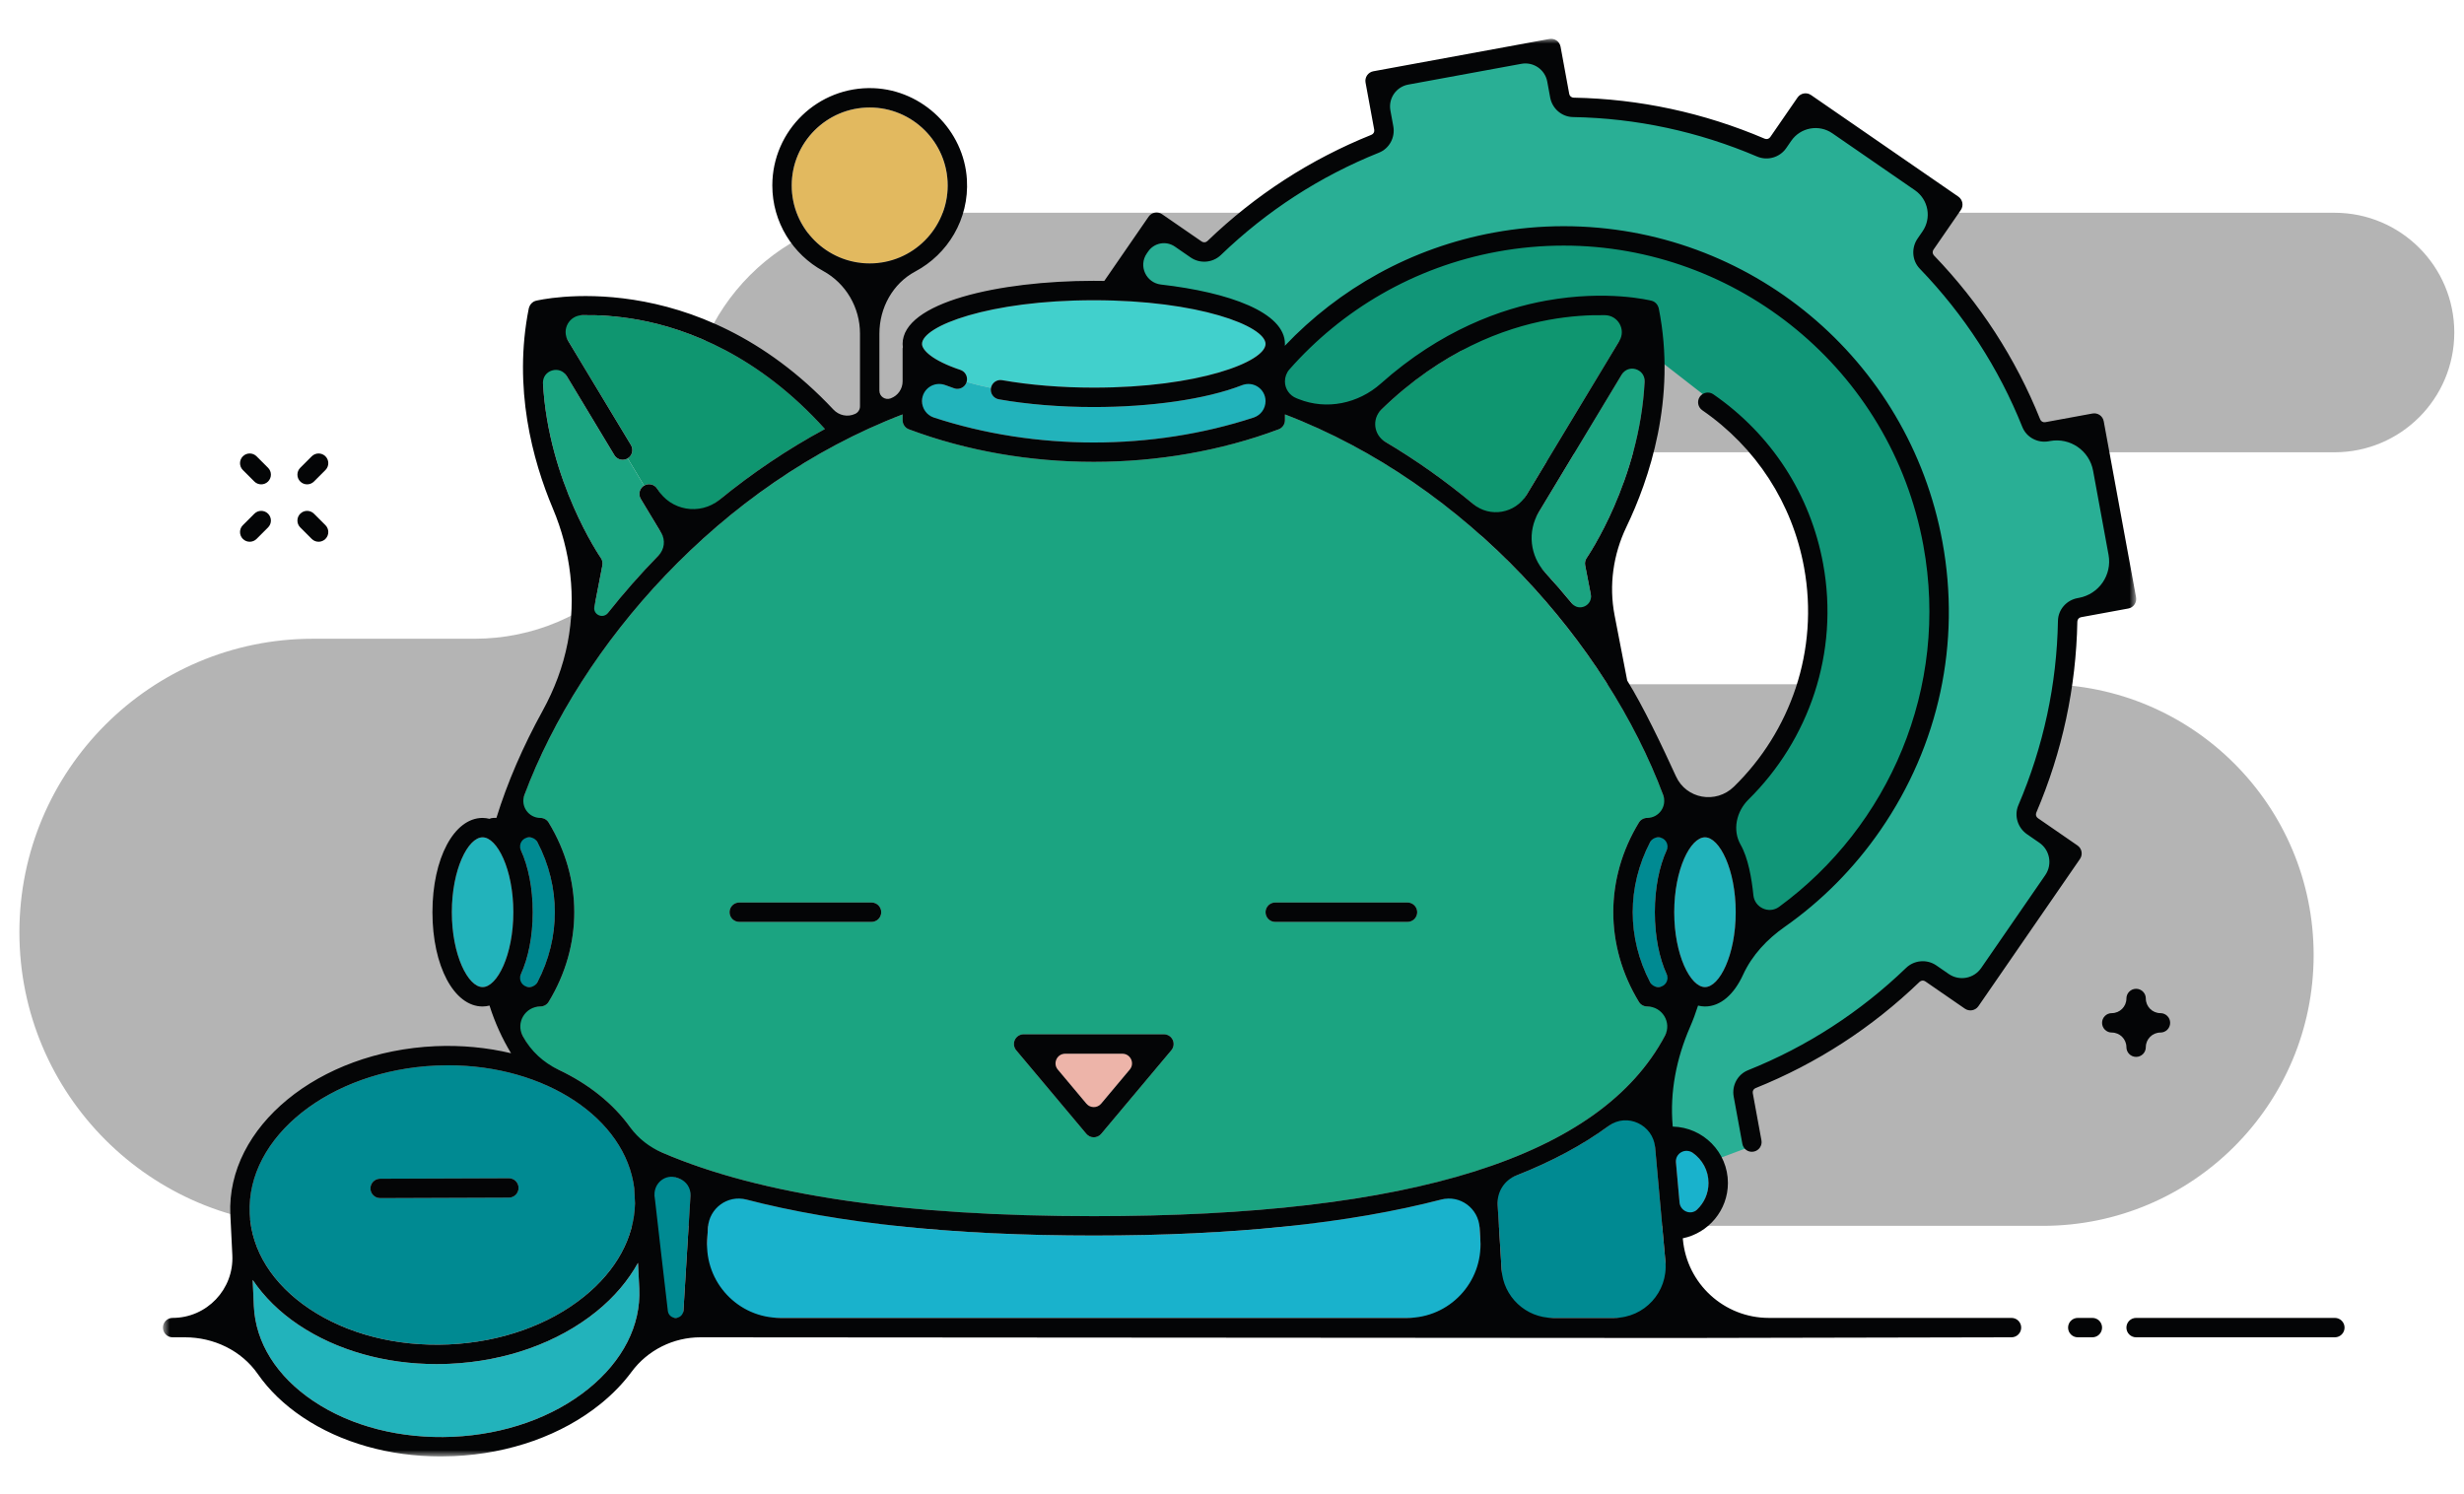 <svg xmlns="http://www.w3.org/2000/svg" width="254" height="154" viewBox="0 0 254 154" fill="none">
<path fill-rule="evenodd" clip-rule="evenodd" d="M92.845 21.934H240.653C247.472 21.934 253 27.462 253 34.281C253 41.1 247.472 46.629 240.653 46.629H164.104C157.501 46.629 152.148 51.982 152.148 58.585C152.148 65.188 157.501 70.541 164.104 70.541H210.581C226 70.541 238.5 83.041 238.5 98.461C238.5 113.88 226 126.38 210.581 126.38H32.264C15.55 126.38 2 112.83 2 96.116C2 79.402 15.55 65.852 32.264 65.852H48.927C61.054 65.852 70.886 56.02 70.886 43.893C70.886 31.765 80.718 21.934 92.845 21.934Z" fill="#040506" fill-opacity="0.3"/>
<path fill-rule="evenodd" clip-rule="evenodd" d="M68.935 56.217L66.055 51.439C65.77 50.965 65.922 50.351 66.395 50.066C66.396 50.065 66.396 50.065 66.396 50.065L64.705 47.258L64.704 47.259C64.542 47.357 64.364 47.403 64.188 47.403C63.85 47.403 63.518 47.231 63.331 46.919L56.074 34.879C54.838 47.19 61.86 57.406 61.936 57.516C62.091 57.738 62.15 58.013 62.099 58.28L60.624 65.895C63.059 62.523 65.842 59.262 68.935 56.217Z" fill="#1ba481"/>
<path d="M134 35L146 27.5L161 24L170.5 25.5L180 29.5L188.5 35.5L194.5 44L198.5 52.5L200 67L198 75.5L191 87.5L181.5 95.5L178 85L185 73.5L187.5 63.5L185 51L176 41L171.5 37.5L166.5 35L157.5 34.5L149 36.5L143 40L139.5 42.5H135.5L131.5 40L134 35Z" fill="#119678"/>
<path fill-rule="evenodd" clip-rule="evenodd" d="M67.768 50.405L70.416 54.799C74.767 50.743 79.671 47.125 85.038 44.23C78.188 36.637 70.906 33.906 65.858 32.978C61.957 32.261 58.8 32.48 57.102 32.709L65.044 45.885C65.329 46.359 65.177 46.972 64.705 47.258L66.396 50.065C66.869 49.78 67.483 49.931 67.768 50.405Z" fill="#0f9670"/>
<path fill-rule="evenodd" clip-rule="evenodd" d="M164.879 65.895L163.405 58.279C163.354 58.013 163.412 57.738 163.567 57.515C163.644 57.406 170.659 47.17 169.429 34.879L156.568 56.216C159.662 59.261 162.444 62.522 164.879 65.895Z" fill="#1ba481"/>
<path fill-rule="evenodd" clip-rule="evenodd" d="M159.645 32.978C154.598 33.906 147.314 36.637 140.465 44.23C145.832 47.125 150.736 50.743 155.086 54.799L168.401 32.708C166.703 32.48 163.546 32.261 159.645 32.978Z" fill="#0f9670"/>
<path fill-rule="evenodd" clip-rule="evenodd" d="M176.121 121.962C176.121 119.962 174.574 118.336 172.616 118.172C172.839 120.666 173.07 123.231 173.287 125.637C174.914 125.198 176.121 123.725 176.121 121.962Z" fill="#19b2cc"/>
<path fill-rule="evenodd" clip-rule="evenodd" d="M70.407 135.871L71.259 121.955C69.748 121.425 68.313 120.856 66.958 120.248C67.247 121.217 67.427 122.22 67.472 123.252C67.484 123.502 67.461 123.748 67.457 123.997L67.898 132.767C67.946 133.816 67.852 134.853 67.644 135.871H70.407Z" fill="#008a92"/>
<path fill-rule="evenodd" clip-rule="evenodd" d="M153.092 135.871L152.28 122.606C142.234 125.778 129.055 127.381 112.751 127.381C96.447 127.381 83.269 125.778 73.222 122.606L72.41 135.871H153.092Z" fill="#19b2cc"/>
<path fill-rule="evenodd" clip-rule="evenodd" d="M154.244 121.955L155.096 135.871H172.204C171.868 132.159 170.793 120.316 170.082 112.269C166.428 116.304 161.141 119.532 154.244 121.955Z" fill="#008a92"/>
<path fill-rule="evenodd" clip-rule="evenodd" d="M89.842 95.045H76.207C75.655 95.045 75.207 94.598 75.207 94.045C75.207 93.492 75.655 93.045 76.207 93.045H89.842C90.394 93.045 90.842 93.492 90.842 94.045C90.842 94.598 90.394 95.045 89.842 95.045ZM131.458 95.045C130.905 95.045 130.458 94.598 130.458 94.045C130.458 93.492 130.905 93.045 131.458 93.045H145.092C145.645 93.045 146.092 93.492 146.092 94.045C146.092 94.598 145.645 95.045 145.092 95.045H131.458ZM104.755 108.274C104.505 107.977 104.45 107.562 104.614 107.209C104.779 106.858 105.132 106.632 105.521 106.632H119.983C120.371 106.632 120.725 106.858 120.889 107.209C121.053 107.562 120.999 107.977 120.749 108.274L113.518 116.894C113.328 117.12 113.047 117.251 112.752 117.251C112.456 117.251 112.175 117.12 111.986 116.894L104.755 108.274ZM55.703 84.324C56.052 84.324 56.376 84.506 56.557 84.804C60.08 90.591 60.08 97.5 56.557 103.286C56.375 103.584 56.052 103.766 55.703 103.766H52.567C53.269 105.804 54.264 107.696 55.553 109.443C60.222 111.146 63.94 114.088 65.918 117.741C76.108 122.854 91.659 125.381 112.752 125.381C148.124 125.381 167.937 118.287 172.937 103.766H169.801C169.452 103.766 169.128 103.584 168.946 103.286C165.424 97.5 165.424 90.591 168.946 84.804C169.128 84.506 169.452 84.324 169.801 84.324H172.265C167.145 68.274 152.313 50.317 132.458 42.723V43.324C132.458 43.741 132.199 44.114 131.809 44.261C125.842 46.498 119.297 47.616 112.752 47.616C106.206 47.616 99.661 46.498 93.695 44.261C93.304 44.114 93.046 43.741 93.046 43.324V42.723C73.191 50.317 58.359 68.274 53.238 84.324H55.703Z" fill="#1ba481"/>
<path fill-rule="evenodd" clip-rule="evenodd" d="M95.045 42.626C106.187 46.618 119.316 46.618 130.457 42.626V38.484C127.073 40.778 119.882 41.964 112.751 41.964C109.295 41.964 105.91 41.689 102.961 41.166C102.417 41.07 102.054 40.552 102.15 40.008C102.151 40.002 102.155 39.999 102.156 39.993C101.257 39.811 100.416 39.607 99.641 39.382C99.638 39.39 99.641 39.398 99.638 39.406C99.462 39.932 98.897 40.212 98.372 40.037C96.907 39.546 95.834 39.016 95.045 38.48V42.626Z" fill="#22b3bb"/>
<path fill-rule="evenodd" clip-rule="evenodd" d="M102.156 39.993C102.26 39.458 102.766 39.097 103.309 39.197C106.146 39.698 109.41 39.964 112.751 39.964C123.56 39.964 130.457 37.295 130.457 35.458C130.457 33.621 123.56 30.952 112.751 30.952C101.943 30.952 95.045 33.621 95.045 35.458C95.045 36.083 96.083 37.161 99.008 38.14C99.523 38.313 99.8 38.866 99.641 39.382C100.416 39.607 101.258 39.811 102.156 39.993Z" fill="#41d0cc"/>
<path fill-rule="evenodd" clip-rule="evenodd" d="M54.916 94.045C54.916 97.266 54.163 100.018 52.956 101.766H55.13C57.882 96.893 57.882 91.198 55.13 86.324H52.956C54.163 88.071 54.916 90.824 54.916 94.045Z" fill="#008a92"/>
<path fill-rule="evenodd" clip-rule="evenodd" d="M170.373 101.765H172.548C171.342 100.017 170.588 97.266 170.588 94.044C170.588 90.825 171.342 88.072 172.548 86.325H170.373C167.621 91.198 167.621 96.892 170.373 101.765Z" fill="#008a92"/>
<path fill-rule="evenodd" clip-rule="evenodd" d="M117.838 108.632H107.664L112.751 114.695L117.838 108.632Z" fill="#EDB4A9"/>
<path fill-rule="evenodd" clip-rule="evenodd" d="M46.578 94.045C46.578 98.464 48.251 101.766 49.747 101.766C51.243 101.766 52.916 98.464 52.916 94.045C52.916 89.626 51.243 86.324 49.747 86.324C48.251 86.324 46.578 89.626 46.578 94.045Z" fill="#22b3bb"/>
<path fill-rule="evenodd" clip-rule="evenodd" d="M178.925 94.045C178.925 89.626 177.252 86.324 175.756 86.324C174.261 86.324 172.588 89.626 172.588 94.045C172.588 98.464 174.261 101.766 175.756 101.766C177.252 101.766 178.925 98.464 178.925 94.045Z" fill="#22b3bb"/>
<path fill-rule="evenodd" clip-rule="evenodd" d="M89.653 27.16C94.085 27.16 97.692 23.555 97.692 19.122C97.692 14.689 94.085 11.083 89.653 11.083C85.219 11.083 81.614 14.689 81.614 19.122C81.614 23.555 85.219 27.16 89.653 27.16Z" fill="#E2B95F"/>
<path fill-rule="evenodd" clip-rule="evenodd" d="M65.901 132.862L65.767 130.196C64.756 132.019 63.329 133.722 61.478 135.218C57.502 138.432 52.127 140.344 46.342 140.603C45.894 140.624 45.446 140.633 45.002 140.633C39.708 140.633 34.703 139.218 30.784 136.593C28.798 135.263 27.219 133.687 26.048 131.953L26.168 134.641C26.338 138.423 28.524 141.907 32.324 144.452C36.218 147.061 41.309 148.36 46.678 148.126C52.04 147.885 57.001 146.131 60.647 143.184C64.205 140.308 66.07 136.643 65.901 132.862Z" fill="#22b3bb"/>
<path fill-rule="evenodd" clip-rule="evenodd" d="M39.182 121.521L52.453 121.472H52.458C53.008 121.472 53.456 121.917 53.458 122.468C53.459 123.021 53.014 123.47 52.462 123.472L39.191 123.521H39.187C38.636 123.521 38.188 123.076 38.187 122.525C38.184 121.972 38.63 121.523 39.182 121.521ZM25.741 125.121C25.912 128.902 28.098 132.386 31.898 134.931C35.791 137.541 40.886 138.841 46.252 138.605C51.614 138.365 56.575 136.61 60.221 133.663C63.55 130.972 65.374 127.586 65.459 124.064L65.38 122.501C64.472 115.291 56.217 109.829 46.205 109.829C45.794 109.829 45.382 109.837 44.965 109.856C34.011 110.347 25.387 117.195 25.741 125.121Z" fill="#008a92"/>
<path fill-rule="evenodd" clip-rule="evenodd" d="M116.46 110.274L113.517 113.782C113.118 114.258 112.385 114.258 111.985 113.782L109.043 110.274C108.497 109.623 108.959 108.631 109.809 108.631H115.694C116.543 108.631 117.006 109.623 116.46 110.274ZM111.985 116.893C112.175 117.12 112.456 117.251 112.751 117.251C113.046 117.251 113.327 117.12 113.517 116.893L120.748 108.274C120.998 107.976 121.052 107.561 120.888 107.209C120.724 106.857 120.371 106.631 119.982 106.631H105.52C105.131 106.631 104.778 106.857 104.614 107.209C104.45 107.561 104.504 107.976 104.754 108.274L111.985 116.893Z" fill="#040506"/>
<path fill-rule="evenodd" clip-rule="evenodd" d="M145.092 95.045C145.644 95.045 146.092 94.598 146.092 94.045C146.092 93.492 145.644 93.045 145.092 93.045H131.457C130.905 93.045 130.457 93.492 130.457 94.045C130.457 94.598 130.905 95.045 131.457 95.045H145.092Z" fill="#040506"/>
<path fill-rule="evenodd" clip-rule="evenodd" d="M89.841 93.045H76.207C75.654 93.045 75.207 93.492 75.207 94.045C75.207 94.598 75.654 95.045 76.207 95.045H89.841C90.394 95.045 90.841 94.598 90.841 94.045C90.841 93.492 90.394 93.045 89.841 93.045Z" fill="#040506"/>
<path fill-rule="evenodd" clip-rule="evenodd" d="M240.687 135.871H220.2C219.647 135.871 219.2 136.318 219.2 136.871C219.2 137.424 219.647 137.871 220.2 137.871H240.687C241.24 137.871 241.687 137.424 241.687 136.871C241.687 136.318 241.24 135.871 240.687 135.871Z" fill="#040506"/>
<path fill-rule="evenodd" clip-rule="evenodd" d="M215.691 135.871H214.187C213.634 135.871 213.187 136.318 213.187 136.871C213.187 137.424 213.634 137.871 214.187 137.871H215.691C216.244 137.871 216.691 137.424 216.691 136.871C216.691 136.318 216.244 135.871 215.691 135.871Z" fill="#040506"/>
<path d="M119.5 23.5L124.5 26.5L131.5 20.5L142.5 14L143 9L159.5 5.5L162 11L172 12.5L182 15.5L187.5 12L201 21L198 26.5L206 37L210.5 45L216 44.5L219 61.5L213 63.5L209.5 82.5L208.5 85L213 88.5L203 103L198.5 100L190.5 105.5L179.5 112L181 118L177 119.5L172 117V110L174 103.5L177 102.5L179.5 99L183 95.5L194 84L199 73L200 57.5L196 45L188 34.5L178.5 28L166 24.5H155L142 29L132.5 36.5L130 32.5L116 28.5L119.5 23.5Z" fill="#29af95"/>
<mask id="mask0" mask-type="alpha" maskUnits="userSpaceOnUse" x="16" y="4" width="205" height="147">
<path d="M16.794 150.154H220.211V4H16.794V150.154Z" fill="white"/>
</mask>
<g mask="url(#mask0)">
<path fill-rule="evenodd" clip-rule="evenodd" d="M154.36 25.944C156.652 25.523 158.938 25.32 161.189 25.32C179.031 25.319 194.931 38.064 198.267 56.225C200.965 70.918 194.71 85.212 183.394 93.494C182.356 94.254 180.876 93.574 180.747 92.294C180.574 90.563 180.205 88.445 179.432 87.089C178.564 85.566 178.996 83.657 180.244 82.426C186.449 76.306 189.625 67.322 187.935 58.123C186.626 50.987 182.605 44.781 176.614 40.648C176.16 40.335 175.537 40.449 175.223 40.904C174.91 41.358 175.024 41.981 175.479 42.295C181.029 46.124 184.755 51.873 185.968 58.484C187.544 67.063 184.553 75.438 178.731 81.11C176.886 82.906 173.833 82.379 172.766 80.036C171.344 76.915 169.372 72.792 167.741 70.161L166.438 63.428C165.84 60.34 166.297 57.155 167.659 54.319C169.985 49.48 172.856 41.109 170.991 31.78C170.989 31.771 170.984 31.763 170.982 31.755C170.977 31.73 170.964 31.708 170.957 31.683C170.93 31.595 170.892 31.513 170.842 31.437C170.824 31.408 170.805 31.382 170.784 31.355C170.715 31.269 170.636 31.193 170.543 31.134C170.537 31.13 170.533 31.123 170.527 31.12C170.526 31.119 170.524 31.119 170.523 31.118C170.442 31.069 170.353 31.031 170.258 31.007C170.073 30.961 165.658 29.864 159.388 30.992C154.826 31.815 148.56 34.006 142.341 39.545C140.019 41.612 136.754 42.298 133.867 41.145C133.795 41.116 133.722 41.087 133.65 41.058C132.934 40.776 132.457 40.094 132.457 39.325C132.457 38.87 132.618 38.426 132.919 38.085C138.318 31.96 145.725 27.53 154.36 25.944ZM67.472 123.252C67.472 123.241 67.471 123.231 67.471 123.22C67.41 121.941 68.631 120.978 69.829 121.433C69.893 121.457 69.958 121.482 70.023 121.506C70.752 121.78 71.226 122.488 71.178 123.265L70.453 135.113C70.427 135.539 70.074 135.871 69.648 135.871C69.24 135.871 68.897 135.567 68.846 135.163C68.846 135.163 67.484 123.502 67.472 123.252ZM52.916 94.045C52.916 98.464 51.243 101.765 49.747 101.765C48.251 101.765 46.578 98.464 46.578 94.045C46.578 89.626 48.251 86.324 49.747 86.324C51.243 86.324 52.916 89.626 52.916 94.045ZM54.558 101.765C53.877 101.765 53.411 101.068 53.693 100.448C54.462 98.763 54.916 96.545 54.916 94.045C54.916 91.544 54.462 89.325 53.693 87.641C53.411 87.022 53.877 86.324 54.558 86.324C54.909 86.324 55.241 86.516 55.403 86.828C57.791 91.419 57.791 96.672 55.403 101.261C55.241 101.573 54.909 101.765 54.558 101.765ZM112.751 127.381C127.124 127.381 139.068 126.135 148.578 123.667C150.505 123.167 152.401 124.57 152.522 126.556L152.602 127.86C152.868 132.202 149.418 135.871 145.067 135.871H80.436C76.085 135.871 72.635 132.202 72.901 127.86L72.981 126.556C73.102 124.57 74.999 123.167 76.925 123.667C86.435 126.135 98.379 127.381 112.751 127.381ZM166.391 135.871H160.092C157.285 135.871 154.963 133.686 154.791 130.884L154.382 124.204C154.302 122.896 155.068 121.675 156.288 121.195C159.979 119.743 163.162 118.036 165.831 116.075C167.722 114.686 170.409 115.957 170.618 118.294C170.983 122.368 171.369 126.649 171.681 130.089C171.962 133.198 169.513 135.871 166.391 135.871ZM172.764 119.83C172.68 118.893 173.732 118.315 174.501 118.855C175.48 119.543 176.121 120.675 176.121 121.962C176.121 123.045 175.666 124.018 174.937 124.71C174.294 125.321 173.217 124.868 173.137 123.984C173.015 122.619 172.889 121.221 172.764 119.83ZM151.869 51.966C149.039 49.615 146.009 47.455 142.8 45.552C141.612 44.847 141.399 43.194 142.39 42.231C148.653 36.144 155.068 33.819 159.645 32.978C161.865 32.57 163.843 32.465 165.449 32.493C166.805 32.516 167.631 33.987 166.931 35.149L157.37 51.01C156.209 52.938 153.599 53.403 151.869 51.966ZM163.567 57.515C163.412 57.738 163.353 58.013 163.404 58.279L163.986 61.282C164.205 62.415 162.77 63.098 162.038 62.207C161.154 61.129 160.235 60.068 159.28 59.027C157.712 57.316 157.427 54.791 158.625 52.803L167.173 38.623C167.854 37.491 169.601 38.027 169.534 39.346C169.024 49.555 163.633 57.42 163.567 57.515ZM172.588 94.045C172.588 89.626 174.26 86.324 175.756 86.324C177.252 86.324 178.924 89.626 178.924 94.045C178.924 98.464 177.252 101.765 175.756 101.765C174.26 101.765 172.588 98.464 172.588 94.045ZM170.945 86.324C171.626 86.324 172.092 87.021 171.81 87.641C171.042 89.325 170.588 91.544 170.588 94.045C170.588 96.545 171.042 98.763 171.81 100.448C172.092 101.068 171.626 101.765 170.945 101.765H170.944C170.593 101.765 170.262 101.573 170.099 101.261C167.712 96.672 167.712 91.419 170.099 86.828C170.262 86.516 170.593 86.324 170.945 86.324ZM95.045 41.353C95.045 40.102 96.298 39.254 97.465 39.709C97.749 39.82 98.051 39.929 98.372 40.037C98.897 40.212 99.463 39.931 99.638 39.406C99.641 39.398 99.638 39.39 99.641 39.382C99.8 38.865 99.523 38.313 99.007 38.14C96.083 37.161 95.045 36.083 95.045 35.458C95.045 33.621 101.943 30.952 112.751 30.952C123.56 30.952 130.457 33.621 130.457 35.458C130.457 37.295 123.56 39.964 112.751 39.964C109.41 39.964 106.146 39.698 103.309 39.197C102.766 39.097 102.259 39.458 102.156 39.993C102.155 39.998 102.151 40.002 102.15 40.007C102.054 40.551 102.417 41.07 102.961 41.166C105.91 41.688 109.296 41.964 112.751 41.964C118.478 41.964 124.243 41.198 128.044 39.71C129.207 39.254 130.457 40.105 130.457 41.354C130.457 42.114 129.977 42.801 129.256 43.038C118.783 46.48 106.719 46.48 96.247 43.038C95.525 42.801 95.045 42.114 95.045 41.354V41.353ZM93.045 42.722V43.324C93.045 43.737 93.299 44.112 93.687 44.257C99.655 46.497 106.203 47.616 112.751 47.616C119.299 47.616 125.847 46.497 131.816 44.257C132.203 44.112 132.457 43.737 132.457 43.324V42.722C151.341 49.945 165.681 66.542 171.444 81.956C171.873 83.102 171.024 84.324 169.8 84.324C169.457 84.324 169.131 84.501 168.952 84.794C165.421 90.586 165.421 97.504 168.952 103.296C169.131 103.589 169.457 103.765 169.8 103.765H169.802C171.346 103.765 172.354 105.413 171.631 106.777C165.012 119.268 145.585 125.381 112.751 125.381C93.224 125.381 78.446 123.215 68.275 118.836C66.962 118.271 65.797 117.383 64.965 116.22C63.226 113.788 60.674 111.75 57.587 110.291C56.024 109.552 54.72 108.361 53.905 106.838C53.895 106.819 53.885 106.8 53.875 106.781C53.151 105.415 54.156 103.765 55.702 103.765C56.045 103.765 56.372 103.589 56.55 103.296C60.082 97.505 60.082 90.586 56.55 84.793C56.372 84.5 56.045 84.324 55.702 84.324C54.479 84.324 53.63 83.102 54.059 81.956C59.822 66.542 74.162 49.945 93.045 42.722ZM61.936 57.515C61.869 57.42 56.534 49.657 55.975 39.521C55.9 38.155 57.715 37.601 58.421 38.772L63.331 46.919C63.518 47.23 63.849 47.402 64.188 47.402C64.364 47.402 64.542 47.356 64.703 47.258L64.704 47.257C65.177 46.972 65.329 46.359 65.044 45.885L58.557 35.123C57.864 33.973 58.682 32.517 60.025 32.493C61.636 32.464 63.625 32.568 65.858 32.978C70.905 33.906 78.188 36.637 85.038 44.23C81.167 46.319 77.536 48.783 74.18 51.517C72.146 53.173 69.122 52.652 67.768 50.405C67.483 49.931 66.868 49.779 66.396 50.065C66.396 50.065 66.396 50.065 66.395 50.065C65.922 50.35 65.77 50.965 66.055 51.438L68.163 54.936C68.617 55.689 68.493 56.647 67.879 57.277C66.02 59.179 64.28 61.16 62.669 63.193C62.152 63.846 61.113 63.371 61.271 62.553L62.098 58.279C62.15 58.012 62.091 57.737 61.936 57.515ZM46.205 109.829C56.216 109.829 64.472 115.291 65.38 122.502L65.459 124.064C65.374 127.586 63.55 130.972 60.22 133.663C56.574 136.61 51.613 138.365 46.252 138.605C40.885 138.841 35.792 137.541 31.897 134.931C28.097 132.386 25.911 128.902 25.741 125.121C25.387 117.195 34.01 110.347 44.964 109.856C45.381 109.838 45.794 109.829 46.205 109.829ZM60.647 143.184C57.001 146.131 52.04 147.885 46.678 148.126C41.309 148.36 36.217 147.061 32.323 144.452C28.523 141.907 26.337 138.423 26.168 134.641L26.048 131.953C27.219 133.687 28.798 135.263 30.784 136.593C34.702 139.218 39.707 140.633 45.002 140.633C45.446 140.633 45.893 140.624 46.341 140.603C52.126 140.344 57.502 138.432 61.477 135.218C63.328 133.722 64.756 132.019 65.767 130.196L65.901 132.862C66.07 136.643 64.204 140.308 60.647 143.184ZM89.652 11.083C94.085 11.083 97.691 14.689 97.691 19.122C97.691 23.554 94.085 27.16 89.652 27.16C85.22 27.16 81.614 23.554 81.614 19.122C81.614 14.689 85.22 11.083 89.652 11.083ZM207.354 135.871H182.341C177.737 135.871 173.894 132.359 173.48 127.773L173.469 127.664C176.121 127.12 178.121 124.77 178.121 121.962C178.121 118.797 175.582 116.22 172.435 116.147L172.428 116.076C172.117 112.584 172.816 109.11 174.212 105.894C174.525 105.172 174.802 104.432 175.042 103.674C175.043 103.673 175.044 103.673 175.046 103.672C175.277 103.727 175.513 103.765 175.756 103.765C177.364 103.765 178.755 102.518 179.687 100.485C180.607 98.477 182.157 96.832 183.965 95.563C187.777 92.888 191.125 89.528 193.851 85.575C199.881 76.834 202.147 66.282 200.234 55.864C196.771 37.007 180.351 23.32 161.192 23.32V25.32V23.32H161.189C158.792 23.32 156.372 23.541 153.999 23.977C145.438 25.549 138.026 29.78 132.443 35.652C132.448 35.588 132.457 35.524 132.457 35.458C132.457 32.211 126.731 30.142 119.684 29.336C118.14 29.159 117.332 27.414 118.214 26.135L118.358 25.926C118.978 25.027 120.21 24.8 121.11 25.421L122.741 26.547C123.7 27.208 125.008 27.102 125.853 26.293C130.597 21.723 136.081 18.174 142.15 15.739C143.228 15.307 143.838 14.16 143.628 13.017L143.329 11.39C143.1 10.144 143.924 8.949 145.17 8.72L156.83 6.579C158.075 6.35 159.271 7.174 159.499 8.42L159.798 10.048C160.008 11.191 160.986 12.047 162.149 12.068C168.684 12.185 175.071 13.555 181.132 16.141C182.212 16.597 183.468 16.23 184.13 15.271L184.647 14.522C185.603 13.135 187.502 12.786 188.888 13.742L197.403 19.616C198.789 20.572 199.137 22.471 198.181 23.857L197.677 24.589C197.013 25.55 197.09 26.86 197.901 27.701C202.48 32.452 206.038 37.944 208.473 44.023C208.904 45.099 210.057 45.701 211.197 45.492L211.329 45.468C213.399 45.088 215.385 46.458 215.765 48.528L217.358 57.202C217.738 59.272 216.368 61.259 214.298 61.639L214.168 61.663C213.028 61.872 212.164 62.845 212.143 64.004C212.027 70.553 210.653 76.95 208.061 83.017C207.602 84.092 207.995 85.343 208.957 86.007L210.224 86.881C211.315 87.633 211.589 89.128 210.837 90.219L204.227 99.802C203.474 100.893 201.98 101.168 200.888 100.415L199.604 99.53C198.641 98.867 197.333 98.976 196.493 99.783C191.75 104.351 186.267 107.901 180.197 110.335C179.118 110.767 178.507 111.916 178.717 113.059L179.611 117.925C179.712 118.468 180.226 118.834 180.775 118.728C181.318 118.629 181.677 118.107 181.578 117.564L180.684 112.697C180.644 112.477 180.764 112.262 180.971 112.179C187.268 109.65 192.957 105.965 197.878 101.226C198.039 101.071 198.285 101.049 198.469 101.176L202.552 103.992C203.006 104.303 203.629 104.19 203.943 103.736L214.413 88.555C214.726 88.101 214.612 87.478 214.157 87.165L210.074 84.348C209.89 84.221 209.823 83.984 209.911 83.779C212.592 77.494 214.015 70.866 214.142 64.082C214.147 63.86 214.305 63.671 214.524 63.631L219.391 62.737C219.652 62.689 219.883 62.54 220.034 62.321C220.184 62.103 220.242 61.834 220.194 61.573L216.863 43.435C216.763 42.892 216.253 42.529 215.699 42.632L210.832 43.526C210.616 43.562 210.397 43.447 210.314 43.24C207.786 36.943 204.1 31.255 199.36 26.333C199.205 26.172 199.184 25.925 199.31 25.742L202.127 21.659C202.277 21.441 202.335 21.172 202.287 20.911C202.239 20.65 202.089 20.419 201.871 20.268L186.69 9.798C186.236 9.485 185.613 9.598 185.299 10.053L182.483 14.136C182.358 14.318 182.118 14.388 181.916 14.3C175.628 11.619 169.001 10.195 162.217 10.068C161.994 10.064 161.805 9.905 161.765 9.686L160.871 4.82C160.772 4.277 160.257 3.916 159.707 4.017L141.569 7.348C141.309 7.396 141.077 7.546 140.927 7.764C140.777 7.982 140.719 8.252 140.767 8.512L141.661 13.379C141.701 13.598 141.581 13.813 141.374 13.896C135.077 16.425 129.388 20.112 124.467 24.85C124.306 25.005 124.06 25.027 123.877 24.9L119.793 22.084C119.575 21.932 119.306 21.879 119.045 21.924C118.784 21.971 118.552 22.121 118.402 22.34L113.835 28.962C113.474 28.956 113.112 28.952 112.751 28.952C102.959 28.952 93.045 31.186 93.045 35.458C93.045 35.568 93.055 35.683 93.07 35.8C93.065 35.843 93.045 35.882 93.045 35.926V39.318C93.045 40.084 92.576 40.772 91.862 41.051L91.821 41.068C91.26 41.288 90.652 40.883 90.652 40.28L90.653 34.394C90.653 31.75 92.021 29.23 94.356 27.987C97.694 26.21 99.916 22.604 99.673 18.514C99.372 13.437 95.134 9.289 90.052 9.09C84.336 8.867 79.614 13.454 79.614 19.122C79.614 22.919 81.734 26.23 84.853 27.935C87.207 29.221 88.652 31.708 88.652 34.391V41.895C88.652 42.225 88.461 42.524 88.162 42.664L88.144 42.672C87.382 43.028 86.486 42.837 85.911 42.224C71.664 27.044 55.414 30.965 55.244 31.007C55.15 31.032 55.061 31.07 54.98 31.118C54.979 31.119 54.978 31.119 54.976 31.12C54.971 31.123 54.969 31.128 54.964 31.131C54.868 31.191 54.788 31.269 54.718 31.356C54.697 31.382 54.679 31.408 54.661 31.437C54.611 31.513 54.573 31.595 54.546 31.684C54.538 31.708 54.527 31.73 54.521 31.755C54.519 31.763 54.514 31.771 54.512 31.78C52.87 39.988 54.897 47.456 56.992 52.428C58.834 56.8 59.419 61.598 58.517 66.256C58.04 68.719 57.148 71.08 55.937 73.277C53.901 76.971 52.293 80.697 51.172 84.324H50.859C50.717 84.324 50.583 84.361 50.457 84.417C50.225 84.362 49.989 84.324 49.747 84.324C46.8 84.324 44.578 88.503 44.578 94.045C44.578 99.587 46.8 103.765 49.747 103.765C49.989 103.765 50.225 103.727 50.457 103.672C50.459 103.673 50.46 103.673 50.462 103.674C51.009 105.404 51.749 107.041 52.681 108.584C50.237 108.003 47.606 107.738 44.875 107.858C32.819 108.398 23.339 116.182 23.743 125.211C23.743 125.211 23.839 127.163 23.95 129.397C24.126 132.918 21.318 135.871 17.794 135.871C17.241 135.871 16.794 136.318 16.794 136.871C16.794 137.424 17.241 137.871 17.794 137.871H19.068C22.029 137.871 24.885 139.225 26.576 141.655C27.734 143.32 29.291 144.828 31.21 146.114C35.129 148.739 40.133 150.154 45.428 150.154C45.872 150.154 46.319 150.144 46.768 150.124C52.552 149.865 57.928 147.953 61.903 144.74C63.161 143.723 64.23 142.614 65.102 141.435C66.767 139.184 69.409 137.871 72.21 137.871C72.21 137.871 173.177 137.941 173.305 137.941C173.336 137.941 207.354 137.871 207.354 137.871C207.907 137.871 208.354 137.424 208.354 136.871C208.354 136.318 207.907 135.871 207.354 135.871Z" fill="#040506"/>
</g>
<path fill-rule="evenodd" clip-rule="evenodd" d="M39.186 123.521H39.19L52.461 123.472C53.013 123.47 53.459 123.021 53.457 122.468C53.455 121.917 53.008 121.472 52.457 121.472H52.453L39.182 121.521C38.63 121.523 38.184 121.972 38.186 122.525C38.188 123.076 38.635 123.521 39.186 123.521Z" fill="#040506"/>
<path fill-rule="evenodd" clip-rule="evenodd" d="M220.2 108.961C220.752 108.961 221.2 108.513 221.2 107.961C221.2 107.128 221.876 106.451 222.71 106.451C223.263 106.451 223.71 106.003 223.71 105.451C223.71 104.899 223.263 104.451 222.71 104.451C221.876 104.451 221.2 103.775 221.2 102.941C221.2 102.389 220.752 101.941 220.2 101.941C219.648 101.941 219.2 102.389 219.2 102.941C219.2 103.775 218.524 104.451 217.69 104.451C217.138 104.451 216.69 104.899 216.69 105.451C216.69 106.003 217.138 106.451 217.69 106.451C218.524 106.451 219.2 107.128 219.2 107.961C219.2 108.513 219.648 108.961 220.2 108.961Z" fill="#040506"/>
<path fill-rule="evenodd" clip-rule="evenodd" d="M31.659 49.935C31.915 49.935 32.171 49.837 32.366 49.642L33.549 48.459C33.94 48.068 33.94 47.435 33.549 47.045C33.159 46.654 32.526 46.654 32.135 47.045L30.952 48.228C30.561 48.619 30.561 49.251 30.952 49.642C31.147 49.837 31.403 49.935 31.659 49.935Z" fill="#040506"/>
<path fill-rule="evenodd" clip-rule="evenodd" d="M25.743 55.852C25.999 55.852 26.255 55.754 26.45 55.559L27.634 54.376C28.024 53.986 28.024 53.352 27.634 52.962C27.243 52.571 26.61 52.571 26.22 52.962L25.036 54.145C24.645 54.535 24.645 55.168 25.036 55.559C25.231 55.754 25.487 55.852 25.743 55.852Z" fill="#040506"/>
<path fill-rule="evenodd" clip-rule="evenodd" d="M32.135 55.559C32.33 55.754 32.586 55.852 32.842 55.852C33.098 55.852 33.354 55.754 33.549 55.559C33.94 55.168 33.94 54.536 33.549 54.145L32.366 52.962C31.975 52.571 31.343 52.571 30.952 52.962C30.561 53.352 30.561 53.985 30.952 54.376L32.135 55.559Z" fill="#040506"/>
<path fill-rule="evenodd" clip-rule="evenodd" d="M26.219 49.642C26.414 49.837 26.67 49.935 26.926 49.935C27.182 49.935 27.438 49.837 27.633 49.642C28.024 49.251 28.024 48.618 27.633 48.228L26.449 47.045C26.059 46.654 25.425 46.654 25.035 47.045C24.645 47.435 24.645 48.069 25.035 48.459L26.219 49.642Z" fill="#040506"/>
</svg>
